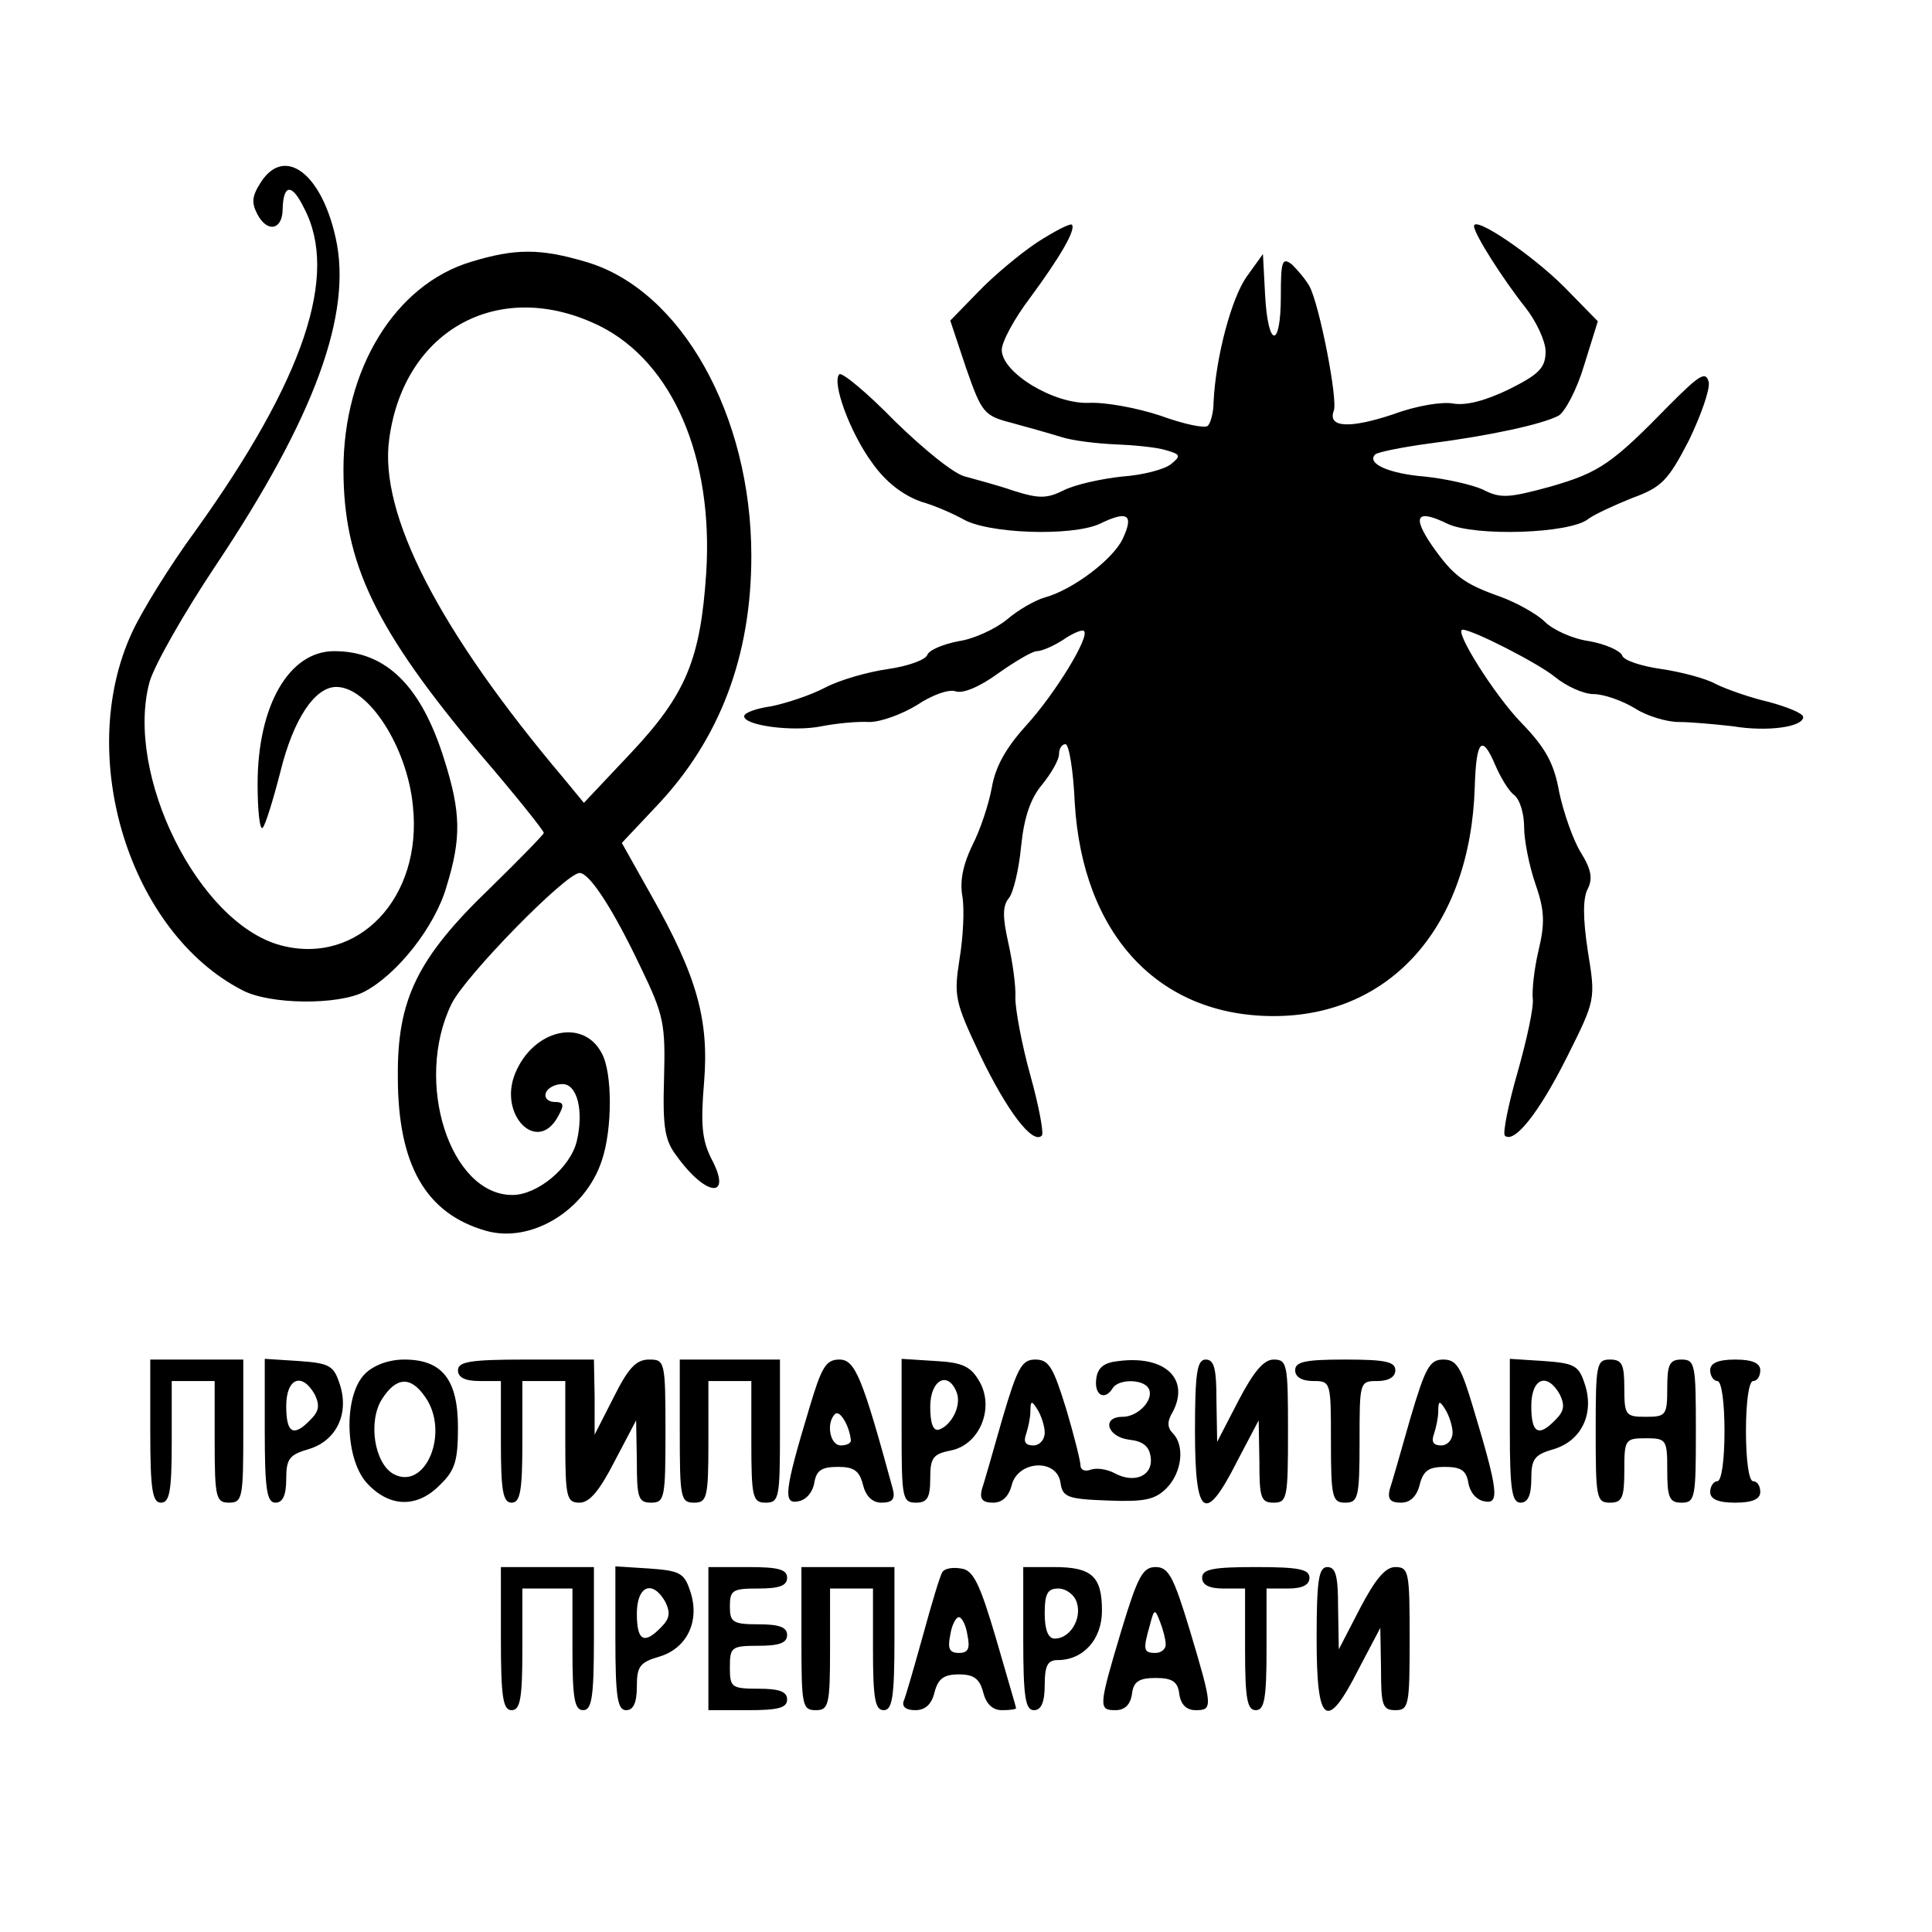 <svg xmlns="http://www.w3.org/2000/svg" version="1.0" viewBox="0 0 270 270"><path d="M36.5 25.4c-1.3 2-1.4 2.9-.5 4.6 1.4 2.6 3.5 2.1 3.5-.8.1-3.5 1.3-3.6 3-.1 4.9 9.3 0 23.9-15.2 45.1-3.6 4.9-7.6 11.4-8.9 14.3-7.9 17.2-.3 41.8 15.5 49.9 3.8 2 13.3 2.1 17 .2 4.6-2.4 9.9-9.1 11.5-14.7 2.1-6.8 2-10.4-.3-17.7C58.9 95.9 54 91 46.7 91 40.4 91 36 98.6 36 109.6c0 3.7.3 6.4.7 6.1.4-.4 1.5-4 2.5-7.9C41 100.5 44 96 47 96c4.5 0 9.9 8.4 10.7 16.6 1.4 12.9-7.7 22.4-18.5 19.5-11.5-3.1-21.8-23.9-18.3-36.8.7-2.4 4.8-9.6 9.2-16.2C44 58.3 49.3 43.8 46.9 33.2c-2-9-7.1-12.8-10.4-7.8zm108.4 8.5c-2.4 1.6-6.1 4.7-8.2 6.9l-3.9 4 2.2 6.6c2.2 6.3 2.5 6.7 6.4 7.7 2.2.6 5.4 1.5 7 2 1.6.5 5 .9 7.5 1 2.5.1 5.7.4 7 .8 2.1.6 2.2.8.7 2-.9.7-3.9 1.5-6.8 1.7-2.8.3-6.5 1.1-8.1 1.9-2.4 1.2-3.5 1.2-7 .1-2.3-.8-5.4-1.6-6.8-2-1.5-.3-5.8-3.8-9.8-7.7-3.9-4-7.4-6.9-7.8-6.6-1.1 1.1 1.5 8.2 4.6 12.4 1.9 2.7 4.3 4.5 6.8 5.4 2.1.6 4.7 1.8 5.8 2.4 3.4 2.1 15.3 2.5 19.2.7 3.9-1.9 4.8-1.3 3.2 2.1-1.3 2.8-6.9 7.1-10.9 8.2-1.4.4-3.8 1.8-5.3 3.1-1.6 1.3-4.6 2.7-6.7 3-2.1.4-4.1 1.2-4.4 1.9-.2.7-2.7 1.6-5.5 2-2.8.4-6.7 1.5-8.8 2.6-2.1 1.1-5.5 2.2-7.5 2.6-2.1.3-3.8.9-3.8 1.4 0 1.3 6.8 2.2 10.8 1.4 2-.4 5-.7 6.7-.6 1.6 0 4.6-1.1 6.7-2.4 2.1-1.4 4.4-2.2 5.3-1.9 1 .4 3.4-.6 6-2.5 2.4-1.7 4.8-3.1 5.4-3.1.7 0 2.3-.7 3.7-1.6 1.3-.9 2.7-1.5 2.9-1.2.8.8-4 8.7-8.1 13.2-2.9 3.2-4.3 5.8-4.8 8.7-.4 2.2-1.6 5.9-2.7 8-1.3 2.7-1.8 5-1.4 7.2.3 1.8.1 5.7-.4 8.7-.8 5.2-.7 5.9 2.9 13.5 3.7 7.7 7.3 12.5 8.6 11.2.3-.3-.4-4.1-1.6-8.4-1.2-4.3-2.1-9.2-2.1-10.8.1-1.7-.4-5.1-1-7.8-.8-3.6-.8-5.1.1-6.2.6-.7 1.4-4 1.7-7.2.4-4 1.3-6.7 2.9-8.6 1.3-1.6 2.4-3.5 2.4-4.3 0-.8.4-1.4.9-1.4s1.1 3.7 1.3 8.2c1.1 18.4 11.7 29.8 27.8 29.8 16.4 0 27.5-12.6 28.1-32 .2-6.6 1-7.5 2.9-3 .7 1.6 1.8 3.5 2.6 4.1.8.6 1.4 2.6 1.4 4.5 0 1.8.7 5.4 1.6 8 1.3 3.7 1.3 5.5.4 9.3-.6 2.5-.9 5.5-.8 6.6.2 1.1-.8 5.7-2.1 10.3-1.3 4.5-2.1 8.5-1.8 8.9 1.3 1.2 4.8-3.2 8.7-11 4-8 4-8 2.9-14.8-.7-4.6-.7-7.4 0-8.7.7-1.4.5-2.7-1-5.1-1.1-1.8-2.4-5.6-3-8.4-.7-4-1.9-6.2-5.3-9.7-3.7-3.8-9.5-13-8.2-13 1.4 0 10.6 4.7 12.9 6.6 1.6 1.3 4 2.4 5.4 2.4 1.4 0 4 .9 5.8 2 1.7 1.1 4.5 1.9 6.1 1.9 1.6 0 5 .3 7.6.6 4.8.8 9.8.1 9.8-1.3 0-.5-2.2-1.4-4.8-2.1-2.6-.6-6-1.8-7.4-2.5-1.4-.8-4.9-1.7-7.6-2.1-2.8-.4-5.3-1.2-5.5-1.9-.3-.7-2.4-1.6-4.6-2-2.3-.3-5.1-1.6-6.2-2.7-1.1-1.1-4-2.7-6.2-3.5-5.1-1.8-6.6-2.9-9.6-7.2-2.8-4.1-2.1-5.1 2.2-3 3.8 1.8 17.2 1.4 19.7-.7.8-.6 3.6-1.9 6.1-2.9 4.1-1.5 5-2.4 7.9-8 1.7-3.5 3-7.2 2.8-8.2-.4-1.6-1.3-1-5.4 3.1-8.1 8.3-9.8 9.5-16.7 11.5-5.9 1.6-7 1.7-9.5.4-1.6-.7-5.2-1.5-8.1-1.8-4.9-.4-8.2-1.8-6.9-3.1.3-.3 3.7-1 7.4-1.5 8.6-1.1 15.9-2.7 18.2-3.9.9-.5 2.6-3.7 3.6-7.1l1.9-6.1-4.7-4.8c-4.5-4.5-12.6-10-12.6-8.5 0 1.1 4.1 7.5 7.2 11.4 1.5 1.9 2.8 4.7 2.8 6.1 0 2.3-.9 3.2-5.1 5.3-3.3 1.6-6 2.3-7.8 2-1.5-.3-5.2.3-8.4 1.5-6 2-9.2 1.9-8.3-.5.6-1.5-2-14.8-3.4-17.4-.5-.9-1.6-2.2-2.4-3-1.4-1.1-1.6-.6-1.6 4.4 0 7.4-1.8 7.3-2.2-.2l-.3-5.7-2.3 3.2c-2.1 3-4.3 11.2-4.6 17.5 0 1.4-.4 2.9-.8 3.3-.4.4-3.3-.2-6.6-1.4-3.3-1.1-7.7-1.9-10-1.8-4.9.2-12.2-4.2-12.2-7.4 0-1.1 1.7-4.3 3.9-7.2 4.2-5.7 6.5-9.6 5.9-10.3-.3-.2-2.4.9-4.9 2.5z"/><path d="M65.8 36.6c-10.6 3.2-17.8 15-17.8 29 0 13.1 4.4 22.3 19.2 39.9 4.9 5.7 8.8 10.6 8.8 10.9 0 .2-3.4 3.7-7.5 7.7-10.2 9.8-13 15.6-12.9 26.4 0 12.3 3.9 19.1 12.3 21.5 6.3 1.8 13.9-2.8 16.2-9.8 1.5-4.4 1.5-12.3 0-15-2.6-5-9.6-3.3-12.1 2.8-2.4 5.8 3.1 11.4 6 6 .9-1.6.8-2-.5-2-.9 0-1.5-.6-1.2-1.3.2-.6 1.2-1.2 2.3-1.2 2.1 0 3 3.8 2 8-.9 3.7-5.5 7.5-9 7.5-8.7 0-13.8-15.8-8.5-26.7C65 136.4 79.1 122 81 122c1.4 0 4.7 5.1 8.5 13.1 3.3 6.8 3.5 8 3.3 15.6-.2 6.9.1 8.7 1.8 10.9 4.2 5.8 7.8 5.9 4.8.3-1.3-2.6-1.5-4.8-1-10.7.7-8.7-1-14.8-7.4-26.1l-4.1-7.3 4.9-5.2c8.8-9.3 13.2-20.9 13.2-34.9 0-19.7-9.8-37.2-23.1-41.1-6.4-1.9-9.9-1.9-16.1 0zm18.1 9C94 50.7 99.7 63.9 98.7 80c-.8 12.1-2.8 17-10.5 25.2l-6.6 7-2.8-3.4c-17.4-20.6-25.9-37-24.4-47.5C56.5 45.9 70 38.7 83.9 45.6zM21 200c0 8.2.3 10 1.5 10s1.5-1.6 1.5-8.5V193h6v8.5c0 7.8.2 8.5 2 8.5 1.9 0 2-.7 2-10v-10H21v10zm16-.1c0 8.3.3 10.1 1.5 10.1 1 0 1.5-1 1.5-3.3 0-2.8.4-3.4 3.2-4.2 3.9-1.2 5.7-5.1 4.2-9.3-.8-2.4-1.5-2.7-5.7-3l-4.7-.3v10zm7-5c.7 1.5.6 2.3-.6 3.5-2.4 2.5-3.4 1.9-3.4-1.9 0-3.9 2.2-4.8 4-1.6zm7-2.9c-3.1 3.1-2.8 12.3.5 15.5 3.1 3.2 6.9 3.2 10 0 2.1-2 2.5-3.4 2.5-8 0-6.7-2.2-9.5-7.5-9.5-2.2 0-4.3.8-5.5 2zm8.4 3.2c3.5 4.9.1 13.2-4.4 10.8-2.7-1.5-3.6-7.4-1.6-10.5 2-3.1 4-3.2 6-.3zm4.6-3.7c0 1 1 1.5 3 1.5h3v8.5c0 6.9.3 8.5 1.5 8.5s1.5-1.6 1.5-8.5V193h6v8.5c0 7.8.2 8.5 2 8.5 1.4 0 2.8-1.7 4.9-5.8l3-5.7.1 5.7c0 5.1.2 5.8 2 5.8 1.9 0 2-.7 2-10 0-9.8-.1-10-2.3-10-1.8 0-2.9 1.2-4.9 5.2l-2.7 5.3v-5.3L83 190h-9.5c-7.8 0-9.5.3-9.5 1.5zm31 8.5c0 9.3.1 10 2 10 1.8 0 2-.7 2-8.5V193h6v8.5c0 7.8.2 8.5 2 8.5 1.9 0 2-.7 2-10v-10H95v10zm18.1-3.2c-3.5 11.6-3.7 13.5-1.5 13 1.1-.2 2-1.3 2.2-2.6.3-1.7 1-2.2 3.3-2.2 2.2 0 3 .5 3.5 2.5.4 1.6 1.3 2.5 2.6 2.5 1.5 0 1.9-.5 1.6-1.8-4.3-15.8-5.3-18.2-7.5-18.2-1.9 0-2.5 1.1-4.2 6.8zm5.8 4.4c.1.5-.6.8-1.4.8-1.5 0-2.1-3.1-.8-4.4.7-.6 2 1.7 2.2 3.6zm7.1-1.3c0 9.4.1 10.1 2 10.1 1.6 0 2-.7 2-3.4 0-2.9.4-3.4 2.9-3.9 4-.8 6.1-5.9 4-9.6-1.2-2.1-2.3-2.7-6.2-2.9l-4.7-.3v10zm7.7-5.3c.7 1.8-.7 4.6-2.5 5.2-.8.2-1.2-.9-1.2-3.2 0-3.8 2.5-5.1 3.7-2zm6.4 3.6c-1.3 4.6-2.6 9.1-2.9 10-.3 1.3.1 1.8 1.6 1.8 1.3 0 2.2-.9 2.6-2.5.9-3.4 6.3-3.7 6.8-.3.3 2 .9 2.3 6.6 2.5 5.1.2 6.6-.1 8.2-1.7 2.2-2.2 2.6-6 .9-7.7-.8-.8-.8-1.7 0-3 2.4-4.6-1.1-7.9-7.5-7.1-2.1.2-3 .9-3.2 2.5-.3 2.3 1.2 3.1 2.3 1.3.8-1.3 4.2-1.3 5 0 .9 1.5-1.4 4-3.6 4-3 0-2.2 2.8.9 3.2 1.9.2 2.8.9 3 2.4.4 2.6-2.2 3.8-5 2.3-1.1-.6-2.6-.8-3.4-.5-.8.3-1.4 0-1.4-.6s-.9-4.2-2-7.9c-1.8-5.8-2.4-6.9-4.3-6.9s-2.5 1.1-4.6 8.2zm5.9 2c0 1-.7 1.8-1.6 1.8-1.1 0-1.4-.5-1-1.6.3-.9.6-2.3.6-3.2 0-1.5.2-1.5 1-.2.5.8 1 2.3 1 3.2zm21-.2c0 12.1 1.4 13.1 5.9 4.2l3-5.7.1 5.7c0 5.1.2 5.8 2 5.8 1.9 0 2-.7 2-10s-.1-10-2-10c-1.4 0-2.8 1.7-4.9 5.7l-3 5.8-.1-5.8c0-4.4-.3-5.7-1.5-5.7s-1.5 1.8-1.5 10zm14-8.5c0 .9.9 1.5 2.5 1.5 2.5 0 2.5.1 2.5 8.5 0 7.8.2 8.5 2 8.5s2-.7 2-8.5c0-8.4 0-8.5 2.5-8.5 1.6 0 2.5-.6 2.5-1.5 0-1.2-1.4-1.5-7-1.5s-7 .3-7 1.5zm16.1 6.7c-1.3 4.6-2.6 9.1-2.9 10-.3 1.3.1 1.8 1.6 1.8 1.3 0 2.2-.9 2.6-2.5.5-2 1.3-2.5 3.5-2.5 2.3 0 3 .5 3.3 2.2.2 1.3 1.1 2.4 2.2 2.6 2.2.5 2-1.4-1.5-13-1.7-5.7-2.3-6.8-4.2-6.8-1.9 0-2.5 1.1-4.6 8.2zm5.9 2c0 1-.7 1.8-1.6 1.8-1.1 0-1.4-.5-1-1.6.3-.9.6-2.3.6-3.2 0-1.5.2-1.5 1-.2.5.8 1 2.3 1 3.2zm8-.3c0 8.3.3 10.1 1.5 10.1 1 0 1.5-1 1.5-3.3 0-2.8.4-3.4 3.2-4.2 3.9-1.2 5.7-5.1 4.2-9.3-.8-2.4-1.5-2.7-5.7-3l-4.7-.3v10zm7-5c.7 1.5.6 2.3-.6 3.5-2.4 2.5-3.4 1.9-3.4-1.9 0-3.9 2.2-4.8 4-1.6zm5 5.1c0 9.3.1 10 2 10 1.7 0 2-.7 2-4.5 0-4.3.1-4.5 3-4.5s3 .2 3 4.5c0 3.8.3 4.5 2 4.5 1.9 0 2-.7 2-10s-.1-10-2-10c-1.7 0-2 .7-2 4 0 3.8-.2 4-3 4s-3-.2-3-4c0-3.3-.3-4-2-4-1.9 0-2 .7-2 10zm16-8.5c0 .8.5 1.5 1 1.5.6 0 1 3 1 7s-.4 7-1 7c-.5 0-1 .7-1 1.5 0 1 1.1 1.5 3.5 1.5s3.5-.5 3.5-1.5c0-.8-.4-1.5-1-1.5s-1-3-1-7 .4-7 1-7 1-.7 1-1.5c0-1-1.1-1.5-3.5-1.5s-3.5.5-3.5 1.5zM70 229c0 8.2.3 10 1.5 10s1.5-1.6 1.5-8.5V222h7v8.5c0 6.9.3 8.5 1.5 8.5s1.5-1.8 1.5-10v-10H70v10zm16-.1c0 8.3.3 10.1 1.5 10.1 1 0 1.5-1 1.5-3.3 0-2.8.4-3.4 3.2-4.2 3.9-1.2 5.7-5.1 4.2-9.3-.8-2.4-1.5-2.7-5.7-3l-4.7-.3v10zm7-5c.7 1.5.6 2.3-.6 3.5-2.4 2.5-3.4 1.9-3.4-1.9 0-3.9 2.2-4.8 4-1.6zm6 5.1v10h5.5c4.2 0 5.5-.3 5.5-1.5 0-1.1-1.1-1.5-4-1.5-3.8 0-4-.2-4-3s.2-3 4-3c2.9 0 4-.4 4-1.5s-1.1-1.5-4-1.5c-3.6 0-4-.3-4-2.5 0-2.3.4-2.5 4-2.5 2.9 0 4-.4 4-1.5 0-1.2-1.3-1.5-5.5-1.5H99v10zm13 0c0 9.3.1 10 2 10 1.8 0 2-.7 2-8.5V222h6v8.5c0 6.9.3 8.5 1.5 8.5s1.5-1.8 1.5-10v-10h-13v10zm19.7-9.3c-.3.4-1.5 4.4-2.7 8.8-1.2 4.3-2.4 8.5-2.7 9.2-.3.8.3 1.3 1.6 1.3 1.4 0 2.3-.8 2.7-2.5.5-1.9 1.3-2.5 3.4-2.5 2.1 0 2.9.6 3.4 2.5.4 1.6 1.3 2.5 2.6 2.5 1.1 0 2-.1 2-.3 0-.1-1.3-4.5-2.8-9.7-2.3-7.8-3.2-9.6-4.9-9.8-1.2-.2-2.3 0-2.6.5zm3.5 8.8c.4 1.9.1 2.5-1.2 2.5s-1.6-.6-1.2-2.5c.2-1.4.8-2.5 1.2-2.5.4 0 1 1.1 1.2 2.5zm7.8.5c0 8.2.3 10 1.5 10 1 0 1.5-1.1 1.5-3.5 0-2.7.4-3.5 1.8-3.5 3.6 0 6.2-2.9 6.2-6.9 0-4.8-1.4-6.1-6.7-6.1H143v10zm7.5-5c.7 2.3-1 5-3.1 5-.9 0-1.4-1.2-1.4-3.5 0-2.8.4-3.5 1.9-3.5 1.1 0 2.3.9 2.6 2zm6.2 3.9c-3.2 10.7-3.2 11.1-.8 11.1 1.3 0 2.1-.8 2.3-2.3.2-1.7 1-2.2 3.3-2.2s3.1.5 3.3 2.2c.2 1.5 1 2.3 2.3 2.3 2.4 0 2.4-.4-.8-11.1-2.3-7.6-3-8.9-4.8-8.9-1.8 0-2.5 1.3-4.8 8.9zm6.2 1.8c.1.7-.6 1.3-1.4 1.3-1.7 0-1.8-.4-.8-3.9.6-2.3.7-2.3 1.4-.5.4 1 .8 2.5.8 3.1zm5.1-9.2c0 1 1 1.5 3 1.5h3v8.5c0 6.9.3 8.5 1.5 8.5s1.5-1.6 1.5-8.5V222h3c2 0 3-.5 3-1.5 0-1.2-1.5-1.5-7.5-1.5s-7.5.3-7.5 1.5zm16 8.5c0 12.1 1.4 13.1 5.9 4.2l3-5.7.1 5.7c0 5.1.2 5.8 2 5.8 1.9 0 2-.7 2-10s-.1-10-2-10c-1.4 0-2.8 1.7-4.9 5.7l-3 5.8-.1-5.8c0-4.4-.3-5.7-1.5-5.7s-1.5 1.8-1.5 10z"/></svg>